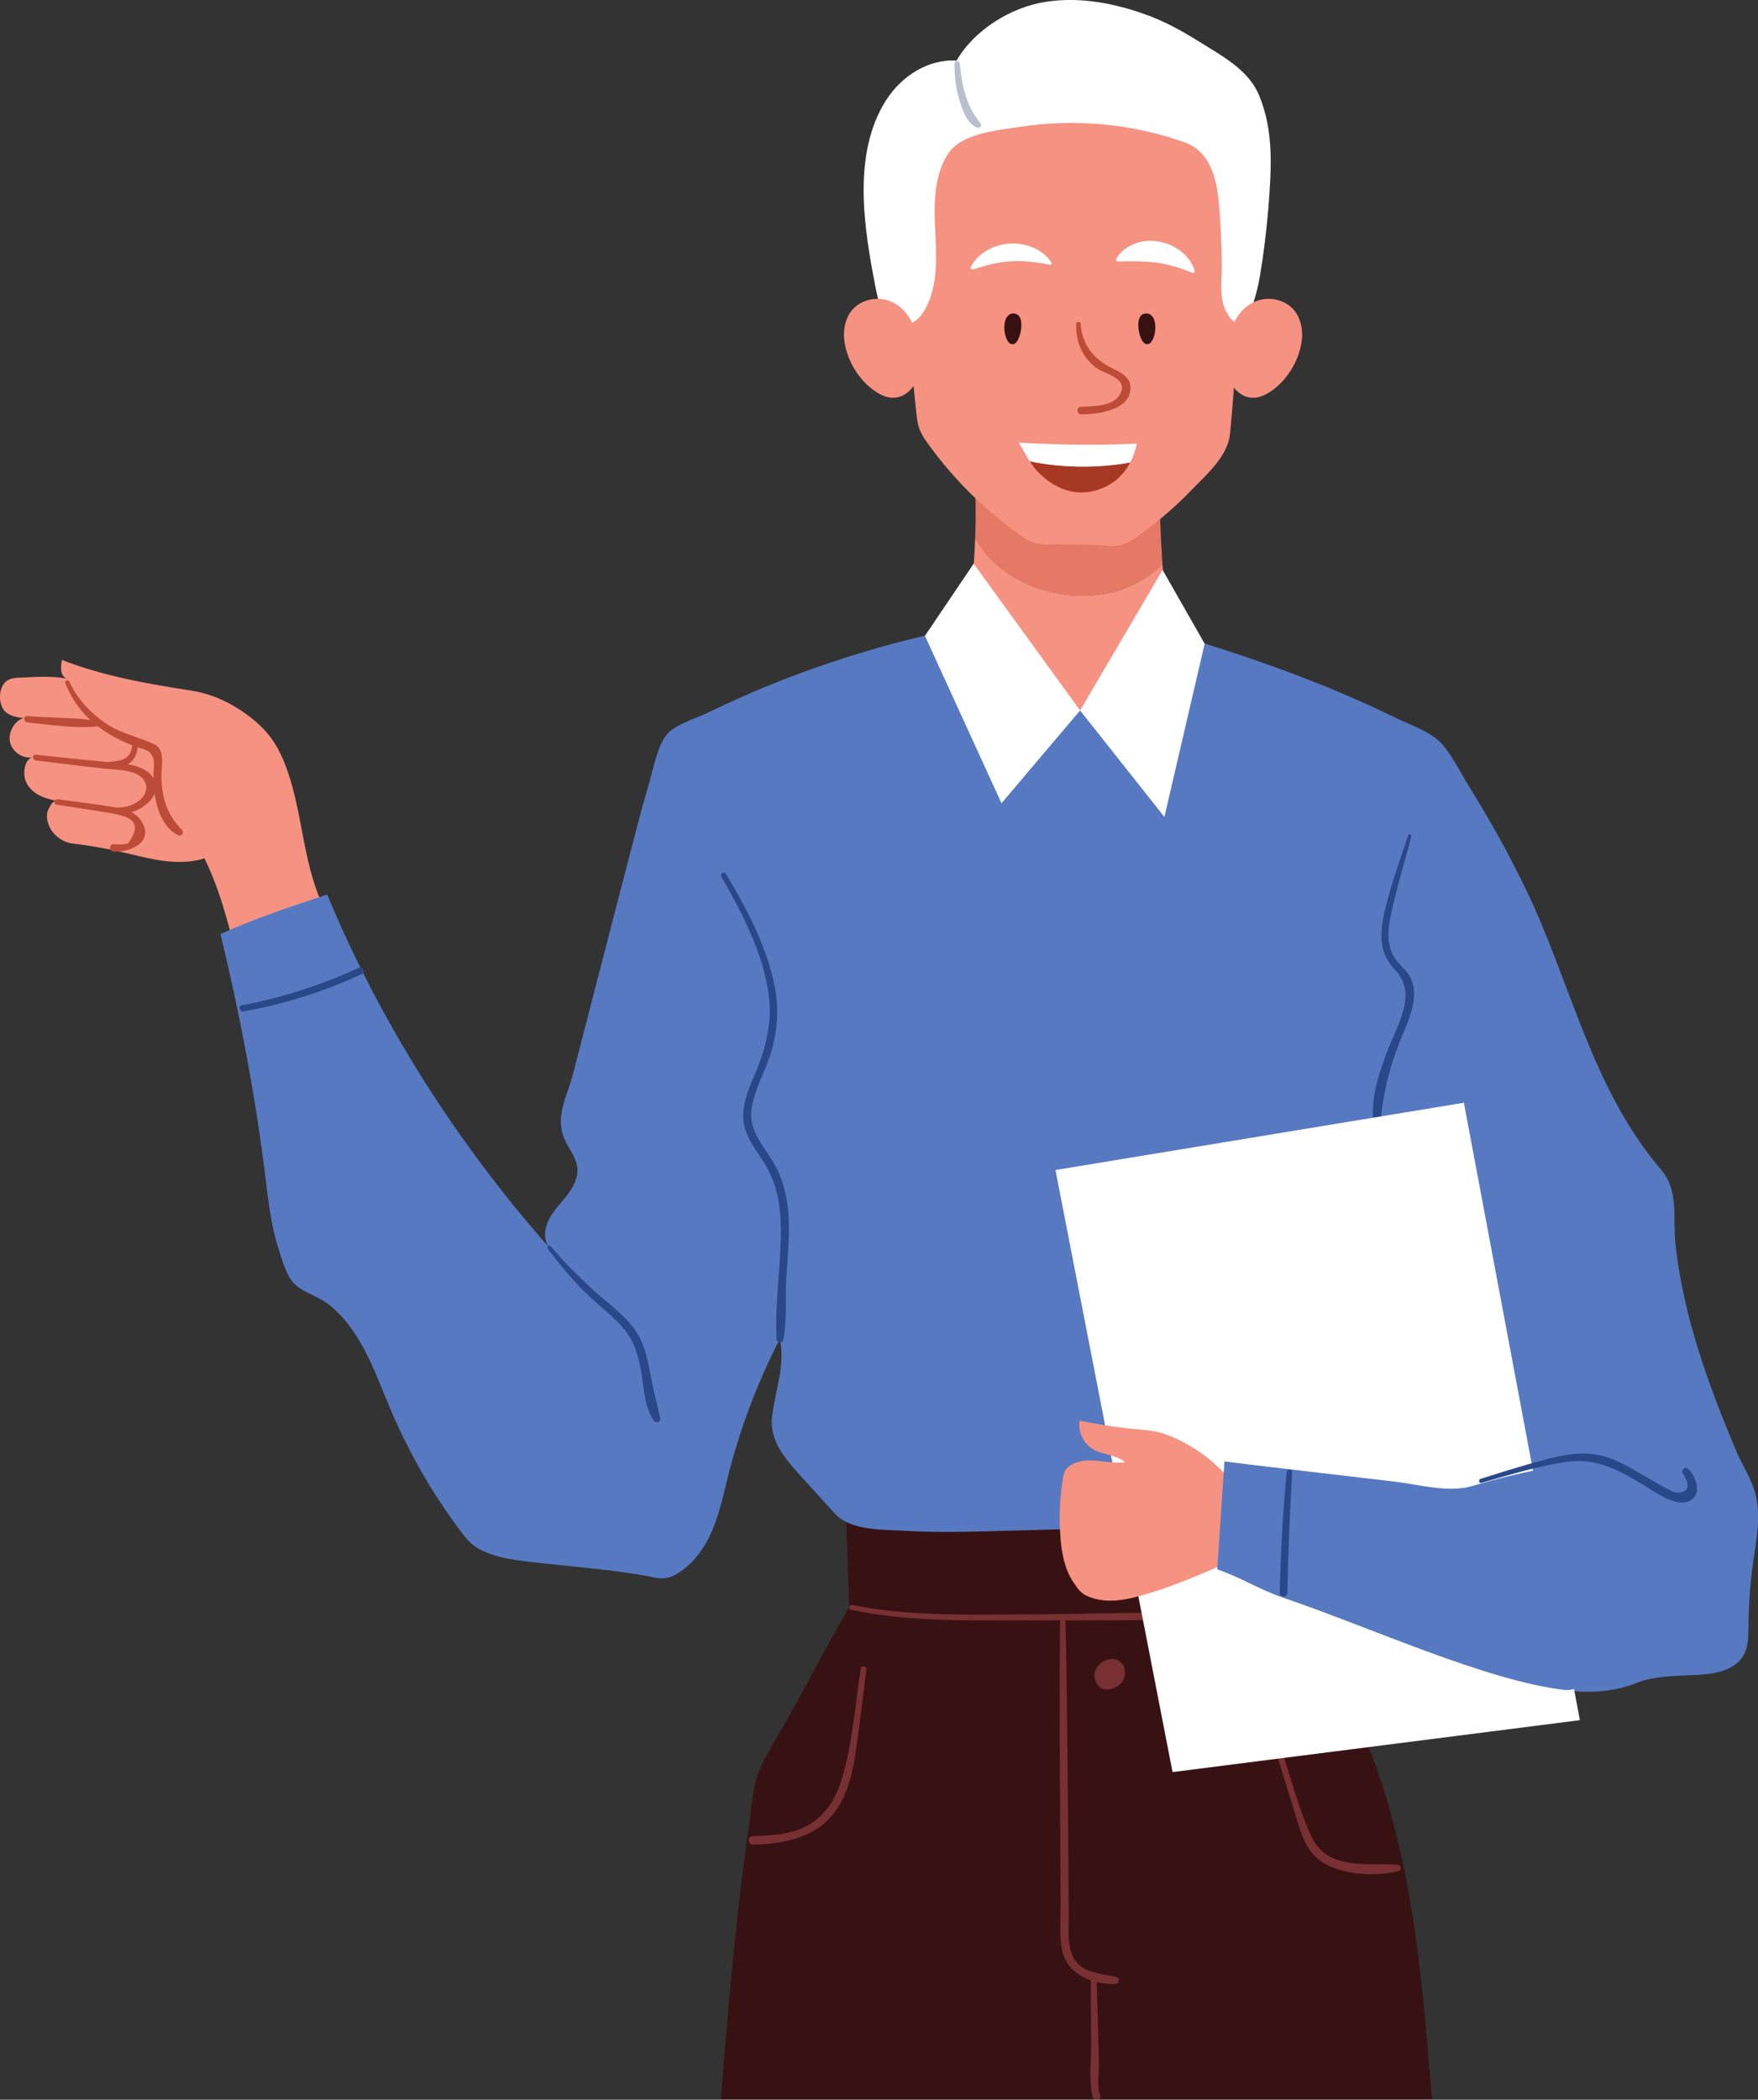 <?xml version="1.0" encoding="utf-8"?>
<!-- Generator: Adobe Illustrator 24.0.1, SVG Export Plug-In . SVG Version: 6.00 Build 0)  -->
<svg version="1.1" id="Layer_1" xmlns="http://www.w3.org/2000/svg" xmlns:xlink="http://www.w3.org/1999/xlink" x="0px" y="0px"
	 viewBox="0 0 1270.2 1516.4" style="enable-background:new 0 0 1270.2 1516.4;" xml:space="preserve">
<rect x="0" y="0" width="1270.2" height="1516.4" fill="#333333" stroke="none"/>
<style type="text/css">
	.st0{fill:#381213;}
	.st1{fill:#E67866;}
	.st2{fill:#F69281;}
	.st3{fill:#5679C1;}
	.st4{fill:#783032;}
	.st5{fill:#FFFFFF;}
	.st6{fill:#A73823;}
	.st7{fill:#BC4C38;}
	.st8{fill:#29488A;}
	.st9{fill:#B8BFCD;}
</style>
<g>
	<path class="st0" d="M1016.8,1361.4c-8.8-47-22.4-93.2-43.9-135.9c-9.7-19.2-7.3-47.2-7.4-68.5c0-6.5,1.2-72.7,5.3-72.9
		c-120.3,5.5-239.3,6.3-359.7,3c0.8,24.5,1.6,49.1,2.4,73.6c-14.7,25.8-28.8,51.9-43,78c-7,12.8-15.7,25.6-21.5,39
		c-5.4,12.2-5.8,27.7-7.8,41c-9,59.8-15.8,137.1-20.3,197.4h513.7C1030.4,1464.3,1026.4,1412.5,1016.8,1361.4z"/>
	<path class="st1" d="M792.7,429.8c19.2-2.3,34.8-10.4,47.2-22.2c-1.4-21.5-2.3-43.1-2.3-64.4c-44.5-1.8-89-2.9-133.6-2.2
		c1,15.9,1.2,31.8,0.6,47.6C721.1,418.4,757.8,433.7,792.7,429.8z"/>
	<path class="st2" d="M207.7,556.7c-5.8-16.5-12.5-27.5-26.4-38.4c-12.6-9.9-27.4-17.2-43.4-19.6c-31.7-4.9-63.4-10.5-93.2-22.1
		c-0.9,5.4-1.4,10.9,3.3,13.5c-10.4-2.2-23-1.1-33.6-0.7c-3.1,0.1-6.3,0.3-8.9,1.9c-3.3,2-4.9,5.9-5.4,9.8c-0.4,3.9,0.3,8,2.4,11.3
		c2.8,4.3,9.7,5.9,14.6,6.1c-6.9,2.1-11.5,10.8-9.8,17.7c1.7,7,9.3,12,16.3,10.7c-5.2,1.3-6.5,8.4-5.9,13.7
		c0.6,5.3,4.3,9.9,8.8,12.7c4.5,2.8,9.8,4.2,15,5.2c-3.1-0.9-4.9,3-6.4,5.8c-1.5,2.8-1.4,6.3-0.6,9.4c2.2,8.1,9.6,14.5,18,15.5
		c16.3,1.9,30.8,4.9,46.7,8.8c15.9,3.9,32.9,6.8,48.5,1.9c11.2,22.6,17.8,48.5,23.7,73.1l64.2-34.5
		C218.9,627,219.4,590.1,207.7,556.7z"/>
	<path class="st3" d="M720.9,1105.7c-22,0.6-44.1,1.2-66.1-0.1c-16.2-1-40.1,0.2-51.7-12.6c-8-8.8-16-17.6-24-26.4
		c-11.1-12.2-23.2-25.7-21.3-43c2.1-19.1,9.7-36.8,5.7-56.6c-16.1,31.1-28.6,64.1-37.2,98c-4,15.9-7.2,32.3-14.8,46.8
		c-5,9.6-12.3,18.6-21.5,24.3c-9.9,6.2-15.2,3.3-25.7,1.5c-27-4.5-54.7-6.5-81.9-9.7c-9.9-1.2-19.8-2.4-29.1-6
		c-9.3-3.6-13.3-6.6-19.3-14.5c-20.9-27.5-38.3-57.7-51.8-89.5c-11.7-27.6-21.6-58.1-45.4-76.3c-7.3-5.6-19-8.6-25-15.4
		c-5.1-5.8-8.2-16.9-10.5-24.1c-6-18.5-7.8-38.1-10.2-57.4c-7.2-56.3-18.3-114.9-31.8-170.1c25.1-11.5,50.9-19.8,77.1-28.6
		c38.2,92.3,93.8,179.4,159.8,254.3c-3.9-6.1-2.5-14.2,0.9-20.5c3.4-6.3,8.7-11.4,13-17.1c4.3-5.7,7.9-12.7,7-19.8
		c-0.9-7-5.7-12.7-8.7-19.1c-8-17.1,1.2-31.3,5.5-47.7c4.9-19,9.8-37.9,14.7-56.9c9.8-37.9,19.6-75.9,29.5-113.8
		c3.4-12.9,6.7-25.9,10.6-38.7c3.2-10.4,6.1-28.1,13.3-36.5c6.2-7.1,21.1-11.5,29.6-15.6c11.1-5.4,22.4-10.5,33.8-15.4
		c47.2-20,96.4-35.2,146.6-45.3c26.8-5.3,54.1-5,81.3-3.2c25.3,1.7,54,1,78.4,8.3c53.7,16.1,106.7,34.9,157.1,59.6
		c10.3,5,25.5,10,33.1,18.7c7.7,8.9,13.8,21.5,20.1,31.6c14.5,23.3,27.9,47.4,39.9,72.1c33.3,68.6,47.6,144.4,98.2,203.6
		c13.4,15.7,8.2,34.8,10.6,55.3c5.9,51.7,23.9,101.1,44.1,148.7c4,9.4,10.5,19.4,13.2,29.1c4.9,17.2,0.8,34.8-1.5,51.9
		c-2,14.9-3.2,30.8-3.2,45.9c0,12.3-1,22.5-13.4,29c-9.2,4.7-20,5-30.4,5.4c-13.3,0.6-25.6,0.9-37.8,5.8c-11,4.4-23.4,6.2-35.2,6.1
		c-44.7-0.4-78-29.2-111-55.1c-36.6-28.8-86.1-67.2-134.8-65.9C840.7,1102.4,780.8,1104.1,720.9,1105.7z"/>
	<g>
		<path class="st4" d="M614.9,1162.6c41.1,8.7,83.4,7.6,125.2,7.6c44.2,0,88.7,0.5,132.9-1.6c2.8-0.1,2.8-4.3,0-4.3
			c-42.9-0.1-85.7,1.4-128.6,1.6c-42.8,0.2-86.3,1.6-128.5-6.7C613.6,1158.7,612.7,1162.1,614.9,1162.6L614.9,1162.6z"/>
	</g>
	<g>
		<path class="st4" d="M621.9,1204.9c-4.1,26.6-5.9,55.1-14,80.9c-4.1,13-11.1,24.8-23.1,31.9c-12.1,7.1-27,8-40.7,8.3
			c-4,0.1-4,6.3,0,6.2c27.1-0.5,52.9-7.3,65.2-33.8c5.6-12,7.9-25.2,9.7-38.1c2.6-18.2,4.7-36.5,7-54.8
			C626.3,1203.2,622.2,1202.6,621.9,1204.9L621.9,1204.9z"/>
	</g>
	<g>
		<path class="st4" d="M921.1,1262.6c4.3,14.2,8.7,28.4,13.2,42.5c3.4,10.7,6,23.1,13,32.3c12.7,16.8,44.6,18.7,63.2,13.9
			c2.6-0.7,1.9-4.3-0.6-4.5c-22.5-1.8-50.7,4.5-62.4-20.6c-9.5-20.4-15-43.5-22.4-64.7C924.2,1259,920.3,1260.1,921.1,1262.6
			L921.1,1262.6z"/>
	</g>
	<g>
		<path class="st4" d="M765.9,1170.9c-0.5,55.2-0.1,110.3,0.2,165.5c0.1,13.6,0.2,27.2,0.2,40.8c0.1,10.7-1.1,22.3,1.5,32.8
			c4.2,16.4,22.4,23.5,38.1,22.8c2.8-0.1,3.5-4.2,0.7-5c-9.1-2.5-19.4-2.1-26.9-8.8c-9.5-8.4-7.4-23.9-7.5-35.4
			c-0.2-23.6-0.3-47.3-0.5-70.9c-0.4-47.3-0.8-94.6-1.8-141.8C769.8,1168.3,765.9,1168.3,765.9,1170.9L765.9,1170.9z"/>
	</g>
	<path class="st4" d="M793,1216.6c1.2,1.6,2.9,2.9,4.8,3.3c1.6,0.4,3.3,0.3,4.9-0.1c3.6-0.9,7-3.1,8.8-6.4c1.8-3.3,1.9-7.5,0-10.7
		C804.6,1191,783.9,1204,793,1216.6z"/>
	<g>
		<path class="st4" d="M788.1,1429.2c0.1,15.2,0.1,30.4,0.3,45.5c0.2,12.4-1.9,27.4,1,39.4c0.2,0.9,1,1.7,1.9,1.9
			c0.4,0.1,0.8,0.2,1.1,0.2c1.8,0.4,3.6-1.5,2.5-3.3c-2.6-4.2-0.8-17-0.9-21.8c-0.2-6.9-0.3-13.8-0.5-20.7
			c-0.3-13.8-0.8-27.6-1.2-41.4C792.2,1426.5,788.1,1426.4,788.1,1429.2L788.1,1429.2z"/>
	</g>
	<path class="st2" d="M893.8,193.6c0.6,40-1.1,80.1-5.1,119.9c-1.6,15.8-16.5,28.8-27.3,39.9c-11.6,12.1-24.4,23.1-38,32.9
		c-8.1,5.8-13.1,8.8-23.1,7.9c-9.9-0.9-20.1-0.8-30.1-1c-10.5-0.2-20.8,1.7-29.8-4.5c-27.4-18.7-51.4-42.3-70.6-69.2
		c-5.6-7.9-6.8-11.8-7.7-21.2c-1-9.5-2-19.1-3-28.6c-2-19.1-3.9-38.2-5.9-57.3c-2.1-20.5,1.1-39.5,2-60.1
		c0.9-20.6,4.7-41.9,17.1-58.3c13.2-17.6,34.8-27.4,56.4-31.3s43.9-2.7,65.9-2.2c19.3,0.4,39.6,0.5,56.2,10.2
		c13.5,7.9,23,21.2,30,35.2C894.8,134,893.3,162.3,893.8,193.6z"/>
	<path class="st5" d="M910.3,199.5c-1.4,8.5-10,50.9-23.9,26.4c-5.9-10.5-3.5-22.8-3.6-34.3c-0.1-13.4-0.7-26.8-1.7-40.2
		c-0.8-10-1.9-20.1-5.8-29.3c-3.9-9.2-10-16-19.4-19.3c-38.1-13.6-79.5-17.3-119.5-11.1c-16.4,2.5-41.9,4.6-51.5,19.5
		c-9.6,14.9-10.1,33.9-9.4,51c0.9,20.6,3,42.5-6.8,60.6c-3.2,6-8.7,11.9-15.6,11.7c-6.7-0.2-10.8-2.2-14.3-7.9
		c-3.5-5.8-4.9-12.5-6.2-19.1c-8.3-42.5-17.2-96.6,7.8-135.4c11-17.1,30.4-29.7,50.7-28.3C704,21.5,730.4,5.2,755.7,1.3
		C781-2.6,807,2.6,831,11.7c17.1,6.5,31.4,15.9,46.8,25.4c12.6,7.8,25.3,16.9,31.4,30.6c11.7,26.7,9.3,55.7,7.1,84.1
		C914.9,167.8,913,183.7,910.3,199.5z"/>
	<path class="st0" d="M825.3,246.1c0.8,1.2,2,2.5,3.5,2.5c2,0.1,3.4-1.8,4.2-3.6c1.6-3.6,2.1-7.7,1.5-11.6c-0.3-1.6-0.7-3.3-1.7-4.6
		c-1-1.3-2.5-2.4-4.1-2.4C819.3,226,822.5,241.9,825.3,246.1z"/>
	<path class="st0" d="M735.1,246.1c-0.8,1.2-2,2.5-3.5,2.5c-2,0.1-3.4-1.8-4.2-3.6c-1.6-3.6-2.1-7.7-1.5-11.6
		c0.3-1.6,0.7-3.3,1.7-4.6c1-1.3,2.5-2.4,4.1-2.4C741.1,226,737.9,241.9,735.1,246.1z"/>
	<path class="st2" d="M891.2,279.6c-2.3-2.9-4.8-7.2-5.3-10.9c-0.4-3.1,0.4-6.5,0.4-9.6c0-8.3,1.7-16.7,4.7-24.4
		c2.9-7.7,9.1-14.4,16.8-17.3c9.2-3.5,20.6-1.1,27,6.4c4.8,5.6,6.5,13.3,5.9,20.7c-1.3,14.9-10.7,30.7-23.4,38.7
		c-4,2.6-8.7,4.5-13.5,4C898.8,286.8,894.3,283.6,891.2,279.6z"/>
	<path class="st2" d="M659.4,279.6c2.3-2.9,4.8-7.2,5.3-10.9c0.4-3.1-0.4-6.5-0.4-9.6c0-8.3-1.7-16.7-4.7-24.4
		c-2.9-7.7-9.1-14.4-16.8-17.3c-9.2-3.5-20.6-1.1-27,6.4c-4.8,5.6-6.5,13.3-5.9,20.7c1.3,14.9,10.7,30.7,23.4,38.7
		c4,2.6,8.7,4.5,13.5,4C651.9,286.8,656.4,283.6,659.4,279.6z"/>
	<path class="st2" d="M839.9,407.5c-12.4,11.9-28,20-47.2,22.2c-34.9,3.9-71.6-11.4-88.1-41.2c-0.6,16.3-1.9,32.6-4.1,48.8
		c-3.5,26.2,7.8,52.1,26.5,73.5c7.6,8.7,42.4,5,55,2.3c15.9-3.4,38.9,9.9,45.8-2.4c6.9-12.3,18.4-27.4,17.1-41
		C843,449.1,841.3,428.3,839.9,407.5z"/>
	<path class="st5" d="M701.3,193c2.5-5.1,6.8-9.2,11.7-12.1c5-2.9,10.7-4.6,16.5-5c5.8-0.4,11.7,0.7,17,2.9
		c5.2,2.3,10,5.8,13.1,10.6c0.4,0.5,0.2,1.3-0.3,1.6c-0.3,0.2-0.6,0.2-0.8,0.2l0,0c-5.3-1-10-1.8-14.6-2.2c-4.6-0.5-9-0.6-13.4-0.3
		c-4.4,0.3-8.8,0.9-13.3,1.9c-4.5,1-9.1,2.4-14.3,4l0,0c-0.6,0.2-1.3-0.1-1.5-0.8C701.1,193.6,701.2,193.3,701.3,193z"/>
	<path class="st5" d="M806.5,186.9c2.9-5.2,7.9-8.8,13.4-10.9c5.5-2.1,11.6-2.6,17.5-1.5c5.9,1,11.5,3.5,16,7.1
		c4.5,3.6,8.2,8.4,9.8,13.9c0.2,0.6-0.2,1.3-0.8,1.5c-0.3,0.1-0.5,0.1-0.8,0l0,0c-5.1-2-9.5-3.6-13.9-4.8c-4.3-1.2-8.5-2.1-12.6-2.6
		c-4.1-0.5-8.3-0.7-12.7-0.8c-4.5-0.1-9.1,0-14.8,0h0c-0.7,0-1.2-0.6-1.2-1.2C806.4,187.3,806.4,187.1,806.5,186.9z"/>
	<path class="st6" d="M744.1,333.2c1.9,3,3.9,5.8,6.5,8.3c6.3,6.2,13.9,11.2,22.5,13.2c10.9,2.5,22.7-0.2,31.7-6.8
		c5.1-3.7,9-8.5,11.8-13.9C792.7,338.3,768,338,744.1,333.2z"/>
	<path class="st5" d="M816.6,334c2.2-4.2,3.8-8.8,4.8-13.6c-28.4,1.3-57,1-85.4-0.8c2.8,4.4,5.2,9.2,8,13.6
		C768,338,792.7,338.3,816.6,334z"/>
	<g>
		<path class="st7" d="M777.6,233.9c-0.5,12.5,4.2,24.1,14.4,31.7c6.4,4.8,24.9,7.8,16.6,20.1c-5.5,8.1-19.1,7.5-27.5,8.1
			c-3.4,0.2-3.5,5.4,0,5.4c11.6,0.2,36.1-2.8,35.7-19.5c-0.2-7.5-7.1-10.8-12.9-13.6c-13.3-6.4-22.1-16.9-23.1-32.1
			C780.6,231.9,777.7,231.9,777.6,233.9L777.6,233.9z"/>
	</g>
	<g>
		<path class="st8" d="M1017.4,603.3c-6.4,19.9-14.2,40.1-18.1,60.6c-2.6,13.8-1.4,26.1,8.6,36.5c16.6,17.3,1.7,39.7-5.3,58.2
			c-6.4,16.8-13,35.8-9.9,53.9c0.5,2.7,4.4,1.8,4.6-0.6c1.7-21.1,6.2-39.4,13.8-59c5.1-13,13.9-29.3,9.3-43.7
			c-1.8-5.9-5.9-9.3-9.9-13.7c-8.7-9.6-8.2-21.6-5.8-33.5c3.9-19.5,10.1-38.7,15-58C1020,602.4,1017.8,601.8,1017.4,603.3
			L1017.4,603.3z"/>
	</g>
	<polygon class="st5" points="762.6,845 847.2,1279.8 1141.5,1242.3 1057.7,796.4 	"/>
	<path class="st2" d="M889,1127.6c-20.7,9.1-41.5,18.2-63.3,24.4c-7.9,2.2-15.9,4.1-24.1,4c-5.9-0.1-11.9-1.2-17.2-3.9
		c-4.3-2.2-6.2-5.6-8.9-9.5c-6.1-9.1-8.3-20.3-9.2-31.1c-1.1-13.3-0.8-26.7,1.1-40c0.9-6.3,1.1-10.6,7-13.8c4.2-2.3,9.2-3.1,14-3
		c8.2,0.2,16.4,2.5,24.5,1.3c-6.8-5.8-17.9-5.2-25-10.6c-5.8-4.4-9-12.2-7.9-19.4c10.7,2.2,21.5,3.9,32.4,5.3
		c10.3,1.3,20.9,1.1,30.7,4.9c17.9,6.8,34,18.3,46.2,33.1C901.1,1083.5,891.9,1109.4,889,1127.6z"/>
	<path class="st3" d="M1129.9,1220.4c-56.8-6.8-139.1-44.9-203.2-66.7c-16.4-5.6-30.7-14.7-47.2-20.3c1.7-26,3.5-52,5.2-78
		c0,0.3,112.5,13.4,122.7,14.6c17.8,2.1,39.2,8.3,56.4,3.2c19.7-5.9,39.7-10.7,59.9-14c20.9,18.6,36.3,43.7,42.8,70.9
		c4.1,17.2,4.8,35.5-0.7,52.2C1160.5,1199.1,1147.4,1222.5,1129.9,1220.4z"/>
	<g>
		<path class="st8" d="M929.7,1063.1c-2.9,29-4.3,58.1-5.1,87.2c-0.1,3.6,5.6,3.6,5.6,0c0.4-29.1,1.9-58.2,3.4-87.2
			C933.7,1060.6,930,1060.7,929.7,1063.1L929.7,1063.1z"/>
	</g>
	<g>
		<path class="st8" d="M1070.5,1070.9c19.9-5.7,40.6-12.1,61-15.1c21-3.1,37.1,5.3,54.4,15.7c8.1,4.8,24.1,17,34.1,12.8
			c10.4-4.4,5.7-17.8-0.3-23.5c-2.2-2-5.1,0.5-3.9,3c1.8,3.9,8.7,13-3.5,14.3c-2.9,0.3-9-3.7-11.6-5c-5-2.6-9.8-5.6-14.7-8.4
			c-10.2-6-20.7-12.2-32.6-14.2c-12.6-2.1-25,0.5-37.2,3.7c-15.7,4.1-31.1,9-46.6,13.9C1067.9,1068.6,1068.6,1071.5,1070.5,1070.9
			L1070.5,1070.9z"/>
	</g>
	<g>
		<path class="st8" d="M521.2,633.2c15.4,26.4,31.5,58,34.6,88.7c1.6,16.1-2,32.3-7.7,47.3c-4.6,12.2-11.6,24.5-11.1,38
			c0.5,11.9,7.4,20.7,13.7,30.3c8.8,13.2,12.6,27.6,13.3,43.4c1.2,28.7-4.4,57.4-2.9,86.2c0.1,2.6,4.2,3.5,4.8,0.7
			c2.9-13.8,1.4-28.5,2.1-42.6c0.7-14.8,2.6-29.4,1.9-44.2c-0.6-12.9-2.9-25.9-8.9-37.5c-7.6-15-21.2-25.8-17.7-44.4
			c2.8-14.8,11.1-28.1,14.8-42.6c3.3-12.7,4.5-26,2.5-39c-4.7-30.3-20.2-60.2-36-86.1C523.4,628.9,519.9,630.9,521.2,633.2
			L521.2,633.2z"/>
	</g>
	<g>
		<path class="st8" d="M395.8,902c8.3,10.6,16.5,21.1,26.2,30.6c8.9,8.8,19.2,16.4,27.6,25.7c9,9.9,12,22.1,14.1,35
			c1.7,10.7,2.3,23.6,8.7,32.7c1.6,2.3,5.2,0.9,4.6-1.9c-2.7-12-5.7-23.6-7.9-35.7c-2-11-5-21.4-12-30.3c-8-10.2-19-17.8-28.5-26.5
			c-10.7-9.9-21.3-20.3-30.6-31.5C396.7,898.5,394.7,900.6,395.8,902L395.8,902z"/>
	</g>
	<g>
		<path class="st8" d="M176,730.5c29.7-5.4,58.3-14.4,85.6-27.1c3-1.4,0.4-5.8-2.6-4.4c-26.9,12.5-55.1,21.5-84.3,27
			C171.9,726.6,173.1,731,176,730.5L176,730.5z"/>
	</g>
	<polygon class="st5" points="703.5,407.1 668.3,459.2 723.6,580.1 780.4,513.1 	"/>
	<polygon class="st5" points="840,411.6 780.4,513.1 841.3,590 870.4,464.9 	"/>
	<g>
		<path class="st7" d="M47.2,493.3c9,23.6,28.6,38,51.9,46.3c5.1,1.8,9.5,1.8,11.7,8.2c1.1,3.1,0,8.4,0.1,11.7
			c0.1,6.5,0.4,13,1.8,19.3c2.1,9.5,6.9,19.9,16,24.4c2.3,1.2,4.7-1.7,2.8-3.7c-10.8-11.4-14.4-22.4-14.9-38.1
			c-0.2-7.3,3.1-19.9-4.8-23.7c-11.1-5.4-23-7.4-33.7-14.2c-12-7.7-22.2-18.4-28.1-31.4C49.3,490.5,46.6,491.6,47.2,493.3
			L47.2,493.3z"/>
	</g>
	<g>
		<path class="st7" d="M19.8,521.7c16.1,1.7,33.5,4.4,49.7,3c2.2-0.2,3.2-3.9,0.6-4.2c-16.5-2.4-33.6-1.9-50.3-3.4
			C16.8,516.7,16.8,521.4,19.8,521.7L19.8,521.7z"/>
	</g>
	<g>
		<path class="st7" d="M25.9,549.2c16.9,2,33.7,4.2,50.6,6c7.2,0.7,16.2,0.7,22.7,4.1c9.7,5.2,7.6,15.1-0.1,19.9
			c-5,3.1-9.7,4.2-15.5,4c-2.6-0.1-3.2,3.9-0.6,4.5c15.1,3.5,41.6-15.7,24.2-29.9c-7.7-6.3-19.8-6.4-29.2-7.4
			c-17.4-1.7-34.8-3.4-52.1-5.4C23.2,544.7,23.2,548.9,25.9,549.2L25.9,549.2z"/>
	</g>
	<g>
		<path class="st7" d="M40.8,581.1c11.2,1.8,22.5,3.4,33.7,5.3c4.7,0.8,9.9,1.2,14.4,3c10.1,2.8,11.3,9.4,3.5,19.8
			c-3.4,0.7-6.8,0.9-10.3,0.5c-3.4-0.2-3.4,5.2,0,5.3c12.6,0.6,29.7-7.1,19.9-22.2c-4.1-6.4-11.6-8.5-18.7-9.7
			c-13.7-2.4-27.7-3.9-41.5-5.9C39.3,576.9,38.2,580.7,40.8,581.1L40.8,581.1z"/>
	</g>
	<g>
		<path class="st7" d="M95.5,536.9c0.2,4.1-1.5,8.9-5.3,10.9c-3.1,1.7-7.2,1.9-10.6,2.4c-3.6,0.5-3,5.6,0.7,5
			c4.7-0.8,10.1-1.4,13.9-4.5c4-3.3,5.6-8.7,5.2-13.7C99.2,534.4,95.5,534.3,95.5,536.9L95.5,536.9z"/>
	</g>
	<g>
		<path class="st9" d="M689.7,45.9c-0.2,9.7,1.1,19.1,4.1,28.3c2.3,6.9,5,14.7,11.9,17.9c2.2,1,4.2-1.4,2.6-3.3
			c-10.1-11.8-13.6-27.8-14.8-42.9C693.2,43.5,689.7,43.4,689.7,45.9L689.7,45.9z"/>
	</g>
</g>
<g>
</g>
<g>
</g>
<g>
</g>
<g>
</g>
<g>
</g>
<g>
</g>
<g>
</g>
<g>
</g>
<g>
</g>
<g>
</g>
<g>
</g>
<g>
</g>
<g>
</g>
<g>
</g>
<g>
</g>
</svg>
